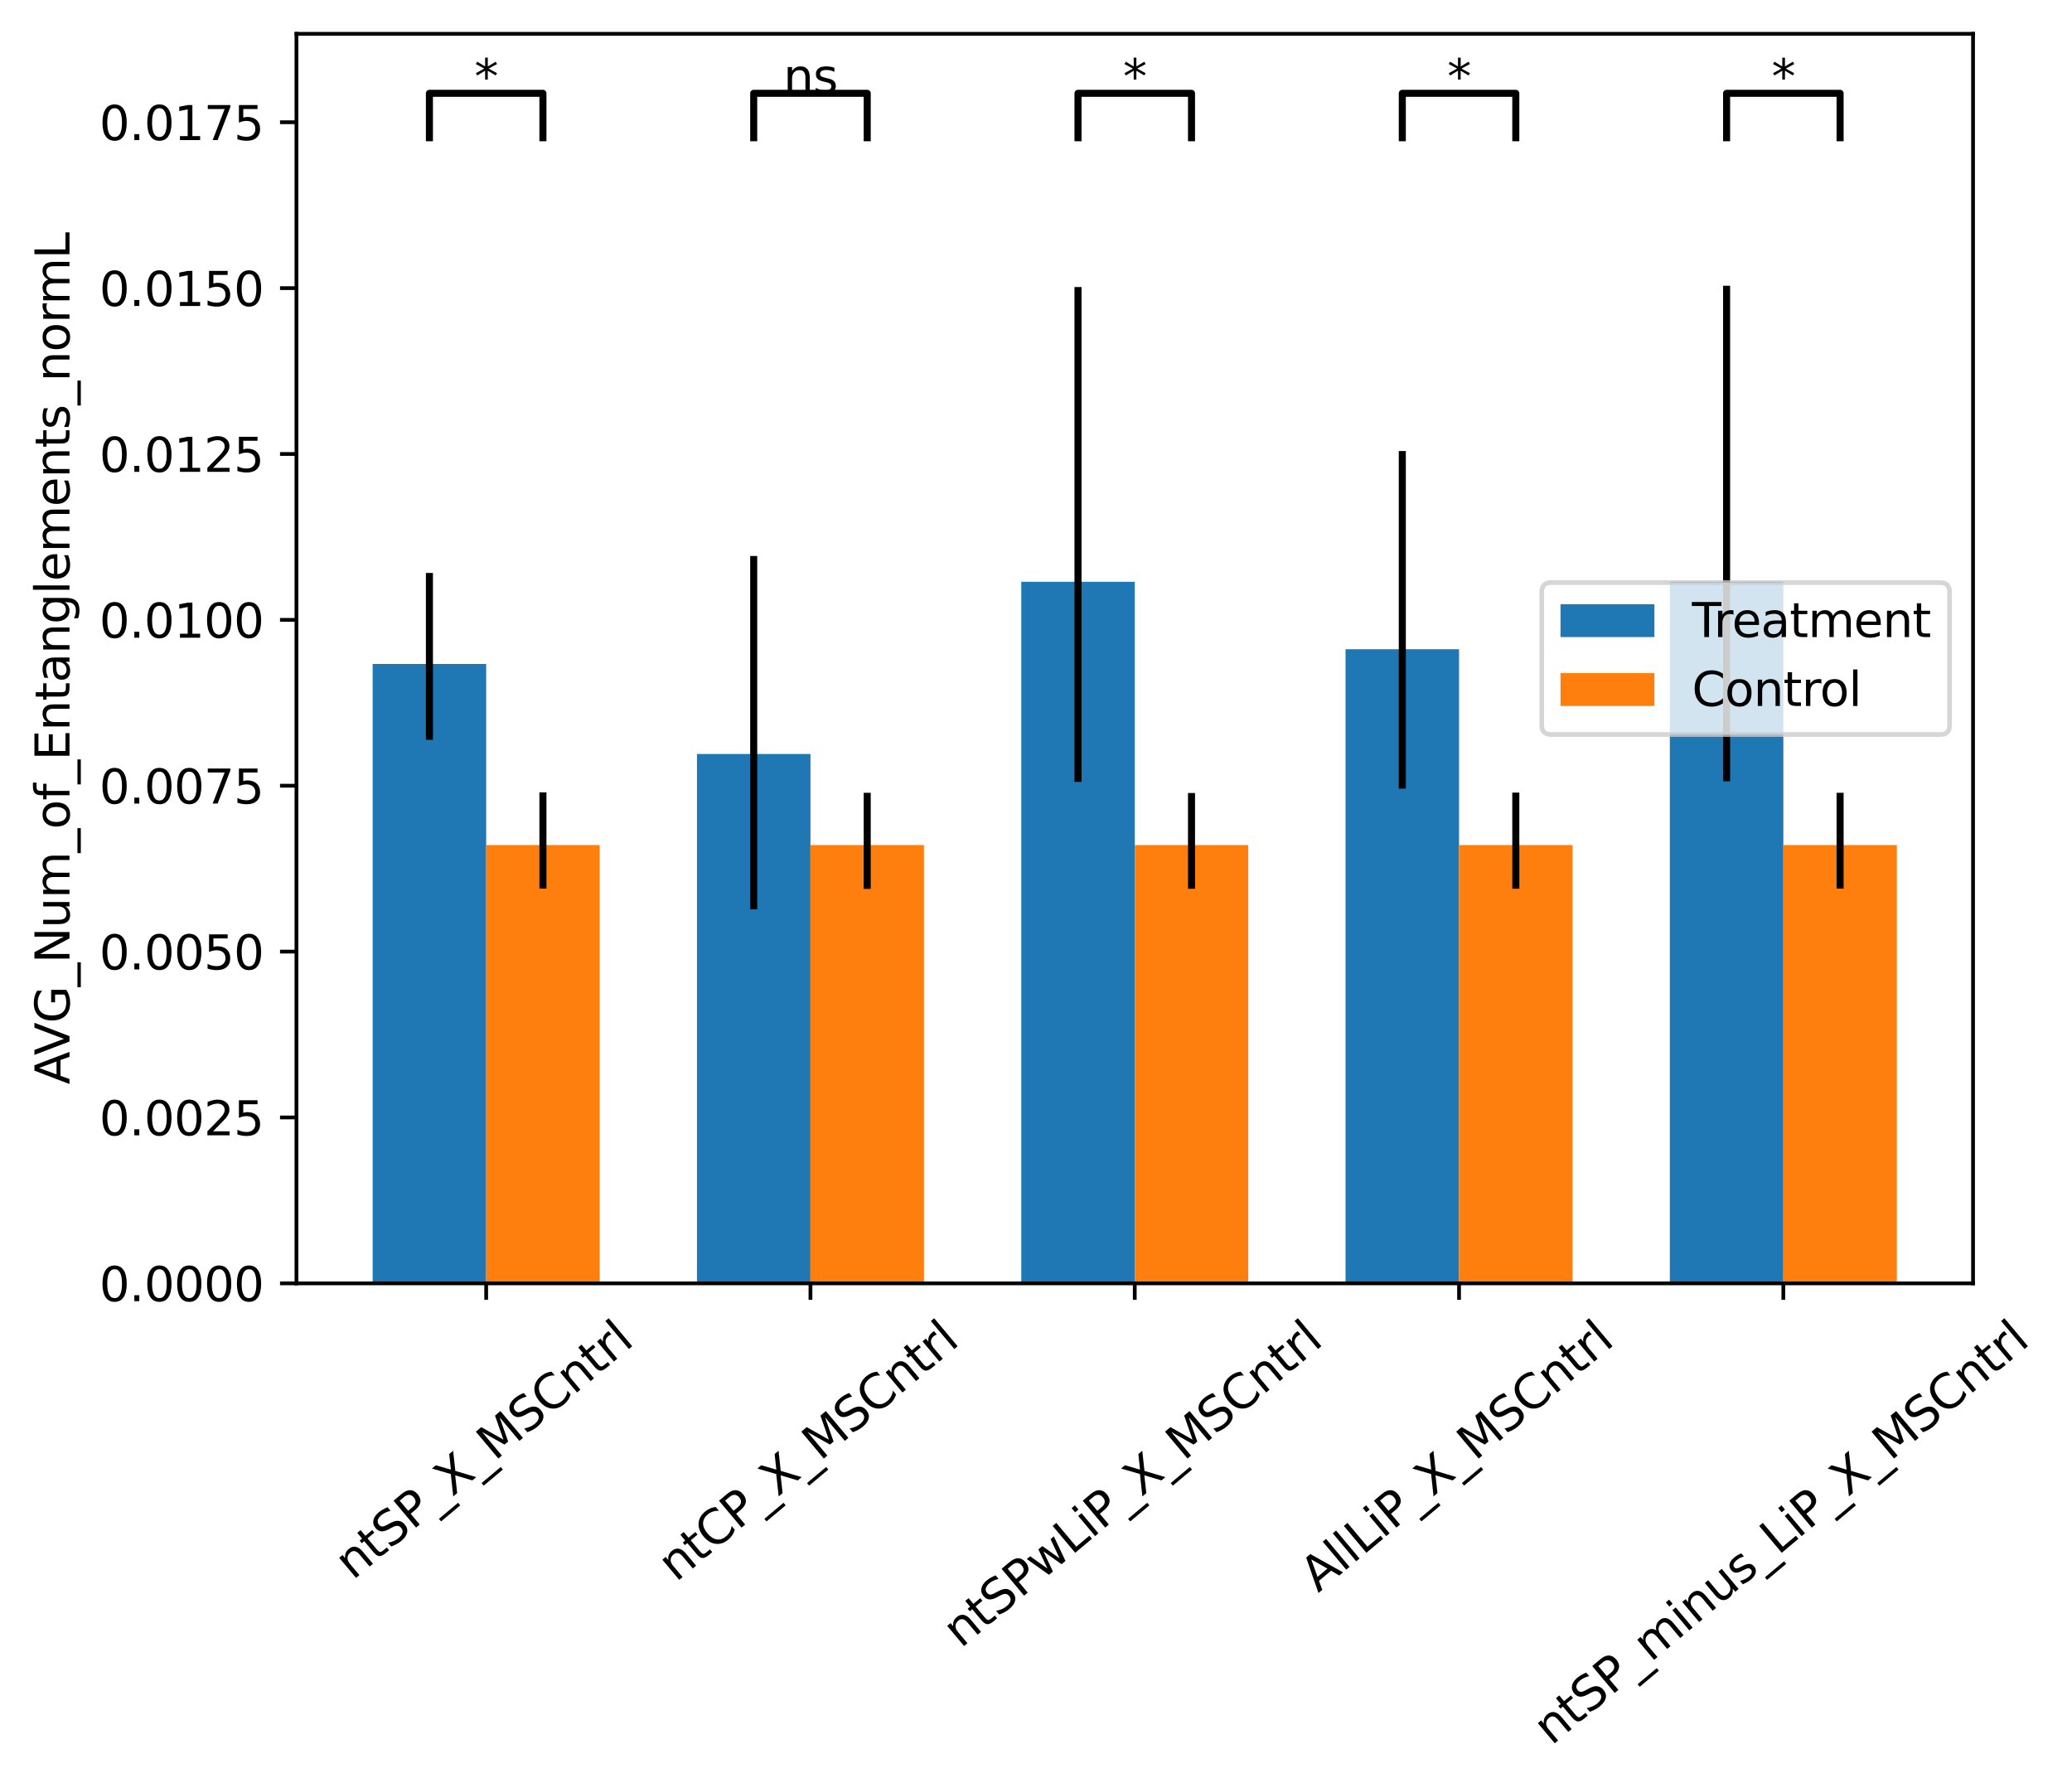 <?xml version="1.0" encoding="utf-8" standalone="no"?>
<!DOCTYPE svg PUBLIC "-//W3C//DTD SVG 1.1//EN"
  "http://www.w3.org/Graphics/SVG/1.1/DTD/svg11.dtd">
<svg xmlns:xlink="http://www.w3.org/1999/xlink" width="441.343pt" height="380.871pt" viewBox="0 0 441.343 380.871" xmlns="http://www.w3.org/2000/svg" version="1.1">
 <defs>
  <style type="text/css">*{stroke-linejoin: round; stroke-linecap: butt}</style>
 </defs>
 <g id="figure_1">
  <g id="patch_1">
   <path d="M 0 380.871 
L 441.343 380.871 
L 441.343 -0 
L 0 -0 
z
" style="fill: #ffffff"/>
  </g>
  <g id="axes_1">
   <g id="patch_2">
    <path d="M 63.147 273.312 
L 420.267 273.312 
L 420.267 7.2 
L 63.147 7.2 
z
" style="fill: #ffffff"/>
   </g>
   <g id="patch_3">
    <path d="M 79.38 273.312 
L 103.556 273.312 
L 103.556 141.403 
L 79.38 141.403 
z
" clip-path="url(#pa4b5a2d1cc)" style="fill: #1f77b4"/>
   </g>
   <g id="patch_4">
    <path d="M 148.455 273.312 
L 172.631 273.312 
L 172.631 160.574 
L 148.455 160.574 
z
" clip-path="url(#pa4b5a2d1cc)" style="fill: #1f77b4"/>
   </g>
   <g id="patch_5">
    <path d="M 217.53 273.312 
L 241.707 273.312 
L 241.707 123.905 
L 217.53 123.905 
z
" clip-path="url(#pa4b5a2d1cc)" style="fill: #1f77b4"/>
   </g>
   <g id="patch_6">
    <path d="M 286.606 273.312 
L 310.782 273.312 
L 310.782 138.26 
L 286.606 138.26 
z
" clip-path="url(#pa4b5a2d1cc)" style="fill: #1f77b4"/>
   </g>
   <g id="patch_7">
    <path d="M 355.681 273.312 
L 379.858 273.312 
L 379.858 123.905 
L 355.681 123.905 
z
" clip-path="url(#pa4b5a2d1cc)" style="fill: #1f77b4"/>
   </g>
   <g id="patch_8">
    <path d="M 103.556 273.312 
L 127.732 273.312 
L 127.732 179.972 
L 103.556 179.972 
z
" clip-path="url(#pa4b5a2d1cc)" style="fill: #ff7f0e"/>
   </g>
   <g id="patch_9">
    <path d="M 172.631 273.312 
L 196.808 273.312 
L 196.808 179.972 
L 172.631 179.972 
z
" clip-path="url(#pa4b5a2d1cc)" style="fill: #ff7f0e"/>
   </g>
   <g id="patch_10">
    <path d="M 241.707 273.312 
L 265.883 273.312 
L 265.883 179.972 
L 241.707 179.972 
z
" clip-path="url(#pa4b5a2d1cc)" style="fill: #ff7f0e"/>
   </g>
   <g id="patch_11">
    <path d="M 310.782 273.312 
L 334.959 273.312 
L 334.959 179.972 
L 310.782 179.972 
z
" clip-path="url(#pa4b5a2d1cc)" style="fill: #ff7f0e"/>
   </g>
   <g id="patch_12">
    <path d="M 379.858 273.312 
L 404.034 273.312 
L 404.034 179.972 
L 379.858 179.972 
z
" clip-path="url(#pa4b5a2d1cc)" style="fill: #ff7f0e"/>
   </g>
   <g id="matplotlib.axis_1">
    <g id="xtick_1">
     <g id="line2d_1">
      <defs>
       <path id="mc9b4657d80" d="M 0 0 
L 0 3.5 
" style="stroke: #000000; stroke-width: 0.8"/>
      </defs>
      <g>
       <use xlink:href="#mc9b4657d80" x="103.556" y="273.312" style="stroke: #000000; stroke-width: 0.8"/>
      </g>
     </g>
     <g id="text_1">
      <!-- ntSP_X_MSCntrl -->
      <g transform="translate(75.138 336.651)rotate(-40)scale(0.1 -0.1)">
       <defs>
        <path id="DejaVuSans-6e" d="M 3513 2113 
L 3513 0 
L 2938 0 
L 2938 2094 
Q 2938 2591 2744 2837 
Q 2550 3084 2163 3084 
Q 1697 3084 1428 2787 
Q 1159 2491 1159 1978 
L 1159 0 
L 581 0 
L 581 3500 
L 1159 3500 
L 1159 2956 
Q 1366 3272 1645 3428 
Q 1925 3584 2291 3584 
Q 2894 3584 3203 3211 
Q 3513 2838 3513 2113 
z
" transform="scale(0.016)"/>
        <path id="DejaVuSans-74" d="M 1172 4494 
L 1172 3500 
L 2356 3500 
L 2356 3053 
L 1172 3053 
L 1172 1153 
Q 1172 725 1289 603 
Q 1406 481 1766 481 
L 2356 481 
L 2356 0 
L 1766 0 
Q 1100 0 847 248 
Q 594 497 594 1153 
L 594 3053 
L 172 3053 
L 172 3500 
L 594 3500 
L 594 4494 
L 1172 4494 
z
" transform="scale(0.016)"/>
        <path id="DejaVuSans-53" d="M 3425 4513 
L 3425 3897 
Q 3066 4069 2747 4153 
Q 2428 4238 2131 4238 
Q 1616 4238 1336 4038 
Q 1056 3838 1056 3469 
Q 1056 3159 1242 3001 
Q 1428 2844 1947 2747 
L 2328 2669 
Q 3034 2534 3370 2195 
Q 3706 1856 3706 1288 
Q 3706 609 3251 259 
Q 2797 -91 1919 -91 
Q 1588 -91 1214 -16 
Q 841 59 441 206 
L 441 856 
Q 825 641 1194 531 
Q 1563 422 1919 422 
Q 2459 422 2753 634 
Q 3047 847 3047 1241 
Q 3047 1584 2836 1778 
Q 2625 1972 2144 2069 
L 1759 2144 
Q 1053 2284 737 2584 
Q 422 2884 422 3419 
Q 422 4038 858 4394 
Q 1294 4750 2059 4750 
Q 2388 4750 2728 4690 
Q 3069 4631 3425 4513 
z
" transform="scale(0.016)"/>
        <path id="DejaVuSans-50" d="M 1259 4147 
L 1259 2394 
L 2053 2394 
Q 2494 2394 2734 2622 
Q 2975 2850 2975 3272 
Q 2975 3691 2734 3919 
Q 2494 4147 2053 4147 
L 1259 4147 
z
M 628 4666 
L 2053 4666 
Q 2838 4666 3239 4311 
Q 3641 3956 3641 3272 
Q 3641 2581 3239 2228 
Q 2838 1875 2053 1875 
L 1259 1875 
L 1259 0 
L 628 0 
L 628 4666 
z
" transform="scale(0.016)"/>
        <path id="DejaVuSans-5f" d="M 3263 -1063 
L 3263 -1509 
L -63 -1509 
L -63 -1063 
L 3263 -1063 
z
" transform="scale(0.016)"/>
        <path id="DejaVuSans-58" d="M 403 4666 
L 1081 4666 
L 2241 2931 
L 3406 4666 
L 4084 4666 
L 2584 2425 
L 4184 0 
L 3506 0 
L 2194 1984 
L 872 0 
L 191 0 
L 1856 2491 
L 403 4666 
z
" transform="scale(0.016)"/>
        <path id="DejaVuSans-4d" d="M 628 4666 
L 1569 4666 
L 2759 1491 
L 3956 4666 
L 4897 4666 
L 4897 0 
L 4281 0 
L 4281 4097 
L 3078 897 
L 2444 897 
L 1241 4097 
L 1241 0 
L 628 0 
L 628 4666 
z
" transform="scale(0.016)"/>
        <path id="DejaVuSans-43" d="M 4122 4306 
L 4122 3641 
Q 3803 3938 3442 4084 
Q 3081 4231 2675 4231 
Q 1875 4231 1450 3742 
Q 1025 3253 1025 2328 
Q 1025 1406 1450 917 
Q 1875 428 2675 428 
Q 3081 428 3442 575 
Q 3803 722 4122 1019 
L 4122 359 
Q 3791 134 3420 21 
Q 3050 -91 2638 -91 
Q 1578 -91 968 557 
Q 359 1206 359 2328 
Q 359 3453 968 4101 
Q 1578 4750 2638 4750 
Q 3056 4750 3426 4639 
Q 3797 4528 4122 4306 
z
" transform="scale(0.016)"/>
        <path id="DejaVuSans-72" d="M 2631 2963 
Q 2534 3019 2420 3045 
Q 2306 3072 2169 3072 
Q 1681 3072 1420 2755 
Q 1159 2438 1159 1844 
L 1159 0 
L 581 0 
L 581 3500 
L 1159 3500 
L 1159 2956 
Q 1341 3275 1631 3429 
Q 1922 3584 2338 3584 
Q 2397 3584 2469 3576 
Q 2541 3569 2628 3553 
L 2631 2963 
z
" transform="scale(0.016)"/>
        <path id="DejaVuSans-6c" d="M 603 4863 
L 1178 4863 
L 1178 0 
L 603 0 
L 603 4863 
z
" transform="scale(0.016)"/>
       </defs>
       <use xlink:href="#DejaVuSans-6e"/>
       <use xlink:href="#DejaVuSans-74" x="63.379"/>
       <use xlink:href="#DejaVuSans-53" x="102.588"/>
       <use xlink:href="#DejaVuSans-50" x="166.064"/>
       <use xlink:href="#DejaVuSans-5f" x="226.367"/>
       <use xlink:href="#DejaVuSans-58" x="276.367"/>
       <use xlink:href="#DejaVuSans-5f" x="344.873"/>
       <use xlink:href="#DejaVuSans-4d" x="394.873"/>
       <use xlink:href="#DejaVuSans-53" x="481.152"/>
       <use xlink:href="#DejaVuSans-43" x="544.629"/>
       <use xlink:href="#DejaVuSans-6e" x="614.453"/>
       <use xlink:href="#DejaVuSans-74" x="677.832"/>
       <use xlink:href="#DejaVuSans-72" x="717.041"/>
       <use xlink:href="#DejaVuSans-6c" x="758.154"/>
      </g>
     </g>
    </g>
    <g id="xtick_2">
     <g id="line2d_2">
      <g>
       <use xlink:href="#mc9b4657d80" x="172.631" y="273.312" style="stroke: #000000; stroke-width: 0.8"/>
      </g>
     </g>
     <g id="text_2">
      <!-- ntCP_X_MSCntrl -->
      <g transform="translate(143.97 337.059)rotate(-40)scale(0.1 -0.1)">
       <use xlink:href="#DejaVuSans-6e"/>
       <use xlink:href="#DejaVuSans-74" x="63.379"/>
       <use xlink:href="#DejaVuSans-43" x="102.588"/>
       <use xlink:href="#DejaVuSans-50" x="172.412"/>
       <use xlink:href="#DejaVuSans-5f" x="232.715"/>
       <use xlink:href="#DejaVuSans-58" x="282.715"/>
       <use xlink:href="#DejaVuSans-5f" x="351.221"/>
       <use xlink:href="#DejaVuSans-4d" x="401.221"/>
       <use xlink:href="#DejaVuSans-53" x="487.5"/>
       <use xlink:href="#DejaVuSans-43" x="550.977"/>
       <use xlink:href="#DejaVuSans-6e" x="620.801"/>
       <use xlink:href="#DejaVuSans-74" x="684.18"/>
       <use xlink:href="#DejaVuSans-72" x="723.389"/>
       <use xlink:href="#DejaVuSans-6c" x="764.502"/>
      </g>
     </g>
    </g>
    <g id="xtick_3">
     <g id="line2d_3">
      <g>
       <use xlink:href="#mc9b4657d80" x="241.707" y="273.312" style="stroke: #000000; stroke-width: 0.8"/>
      </g>
     </g>
     <g id="text_3">
      <!-- ntSPwLiP_X_MSCntrl -->
      <g transform="translate(204.648 351.151)rotate(-40)scale(0.1 -0.1)">
       <defs>
        <path id="DejaVuSans-77" d="M 269 3500 
L 844 3500 
L 1563 769 
L 2278 3500 
L 2956 3500 
L 3675 769 
L 4391 3500 
L 4966 3500 
L 4050 0 
L 3372 0 
L 2619 2869 
L 1863 0 
L 1184 0 
L 269 3500 
z
" transform="scale(0.016)"/>
        <path id="DejaVuSans-4c" d="M 628 4666 
L 1259 4666 
L 1259 531 
L 3531 531 
L 3531 0 
L 628 0 
L 628 4666 
z
" transform="scale(0.016)"/>
        <path id="DejaVuSans-69" d="M 603 3500 
L 1178 3500 
L 1178 0 
L 603 0 
L 603 3500 
z
M 603 4863 
L 1178 4863 
L 1178 4134 
L 603 4134 
L 603 4863 
z
" transform="scale(0.016)"/>
       </defs>
       <use xlink:href="#DejaVuSans-6e"/>
       <use xlink:href="#DejaVuSans-74" x="63.379"/>
       <use xlink:href="#DejaVuSans-53" x="102.588"/>
       <use xlink:href="#DejaVuSans-50" x="166.064"/>
       <use xlink:href="#DejaVuSans-77" x="226.367"/>
       <use xlink:href="#DejaVuSans-4c" x="308.154"/>
       <use xlink:href="#DejaVuSans-69" x="363.867"/>
       <use xlink:href="#DejaVuSans-50" x="391.65"/>
       <use xlink:href="#DejaVuSans-5f" x="451.953"/>
       <use xlink:href="#DejaVuSans-58" x="501.953"/>
       <use xlink:href="#DejaVuSans-5f" x="570.459"/>
       <use xlink:href="#DejaVuSans-4d" x="620.459"/>
       <use xlink:href="#DejaVuSans-53" x="706.738"/>
       <use xlink:href="#DejaVuSans-43" x="770.215"/>
       <use xlink:href="#DejaVuSans-6e" x="840.039"/>
       <use xlink:href="#DejaVuSans-74" x="903.418"/>
       <use xlink:href="#DejaVuSans-72" x="942.627"/>
       <use xlink:href="#DejaVuSans-6c" x="983.74"/>
      </g>
     </g>
    </g>
    <g id="xtick_4">
     <g id="line2d_4">
      <g>
       <use xlink:href="#mc9b4657d80" x="310.782" y="273.312" style="stroke: #000000; stroke-width: 0.8"/>
      </g>
     </g>
     <g id="text_4">
      <!-- AllLiP_X_MSCntrl -->
      <g transform="translate(280.778 339.312)rotate(-40)scale(0.1 -0.1)">
       <defs>
        <path id="DejaVuSans-41" d="M 2188 4044 
L 1331 1722 
L 3047 1722 
L 2188 4044 
z
M 1831 4666 
L 2547 4666 
L 4325 0 
L 3669 0 
L 3244 1197 
L 1141 1197 
L 716 0 
L 50 0 
L 1831 4666 
z
" transform="scale(0.016)"/>
       </defs>
       <use xlink:href="#DejaVuSans-41"/>
       <use xlink:href="#DejaVuSans-6c" x="68.408"/>
       <use xlink:href="#DejaVuSans-6c" x="96.191"/>
       <use xlink:href="#DejaVuSans-4c" x="123.975"/>
       <use xlink:href="#DejaVuSans-69" x="179.688"/>
       <use xlink:href="#DejaVuSans-50" x="207.471"/>
       <use xlink:href="#DejaVuSans-5f" x="267.773"/>
       <use xlink:href="#DejaVuSans-58" x="317.773"/>
       <use xlink:href="#DejaVuSans-5f" x="386.279"/>
       <use xlink:href="#DejaVuSans-4d" x="436.279"/>
       <use xlink:href="#DejaVuSans-53" x="522.559"/>
       <use xlink:href="#DejaVuSans-43" x="586.035"/>
       <use xlink:href="#DejaVuSans-6e" x="655.859"/>
       <use xlink:href="#DejaVuSans-74" x="719.238"/>
       <use xlink:href="#DejaVuSans-72" x="758.447"/>
       <use xlink:href="#DejaVuSans-6c" x="799.561"/>
      </g>
     </g>
    </g>
    <g id="xtick_5">
     <g id="line2d_5">
      <g>
       <use xlink:href="#mc9b4657d80" x="379.858" y="273.312" style="stroke: #000000; stroke-width: 0.8"/>
      </g>
     </g>
     <g id="text_5">
      <!-- ntSP_minus_LiP_X_MSCntrl -->
      <g transform="translate(330.456 371.865)rotate(-40)scale(0.1 -0.1)">
       <defs>
        <path id="DejaVuSans-6d" d="M 3328 2828 
Q 3544 3216 3844 3400 
Q 4144 3584 4550 3584 
Q 5097 3584 5394 3201 
Q 5691 2819 5691 2113 
L 5691 0 
L 5113 0 
L 5113 2094 
Q 5113 2597 4934 2840 
Q 4756 3084 4391 3084 
Q 3944 3084 3684 2787 
Q 3425 2491 3425 1978 
L 3425 0 
L 2847 0 
L 2847 2094 
Q 2847 2600 2669 2842 
Q 2491 3084 2119 3084 
Q 1678 3084 1418 2786 
Q 1159 2488 1159 1978 
L 1159 0 
L 581 0 
L 581 3500 
L 1159 3500 
L 1159 2956 
Q 1356 3278 1631 3431 
Q 1906 3584 2284 3584 
Q 2666 3584 2933 3390 
Q 3200 3197 3328 2828 
z
" transform="scale(0.016)"/>
        <path id="DejaVuSans-75" d="M 544 1381 
L 544 3500 
L 1119 3500 
L 1119 1403 
Q 1119 906 1312 657 
Q 1506 409 1894 409 
Q 2359 409 2629 706 
Q 2900 1003 2900 1516 
L 2900 3500 
L 3475 3500 
L 3475 0 
L 2900 0 
L 2900 538 
Q 2691 219 2414 64 
Q 2138 -91 1772 -91 
Q 1169 -91 856 284 
Q 544 659 544 1381 
z
M 1991 3584 
L 1991 3584 
z
" transform="scale(0.016)"/>
        <path id="DejaVuSans-73" d="M 2834 3397 
L 2834 2853 
Q 2591 2978 2328 3040 
Q 2066 3103 1784 3103 
Q 1356 3103 1142 2972 
Q 928 2841 928 2578 
Q 928 2378 1081 2264 
Q 1234 2150 1697 2047 
L 1894 2003 
Q 2506 1872 2764 1633 
Q 3022 1394 3022 966 
Q 3022 478 2636 193 
Q 2250 -91 1575 -91 
Q 1294 -91 989 -36 
Q 684 19 347 128 
L 347 722 
Q 666 556 975 473 
Q 1284 391 1588 391 
Q 1994 391 2212 530 
Q 2431 669 2431 922 
Q 2431 1156 2273 1281 
Q 2116 1406 1581 1522 
L 1381 1569 
Q 847 1681 609 1914 
Q 372 2147 372 2553 
Q 372 3047 722 3315 
Q 1072 3584 1716 3584 
Q 2034 3584 2315 3537 
Q 2597 3491 2834 3397 
z
" transform="scale(0.016)"/>
       </defs>
       <use xlink:href="#DejaVuSans-6e"/>
       <use xlink:href="#DejaVuSans-74" x="63.379"/>
       <use xlink:href="#DejaVuSans-53" x="102.588"/>
       <use xlink:href="#DejaVuSans-50" x="166.064"/>
       <use xlink:href="#DejaVuSans-5f" x="226.367"/>
       <use xlink:href="#DejaVuSans-6d" x="276.367"/>
       <use xlink:href="#DejaVuSans-69" x="373.779"/>
       <use xlink:href="#DejaVuSans-6e" x="401.562"/>
       <use xlink:href="#DejaVuSans-75" x="464.941"/>
       <use xlink:href="#DejaVuSans-73" x="528.32"/>
       <use xlink:href="#DejaVuSans-5f" x="580.42"/>
       <use xlink:href="#DejaVuSans-4c" x="630.42"/>
       <use xlink:href="#DejaVuSans-69" x="686.133"/>
       <use xlink:href="#DejaVuSans-50" x="713.916"/>
       <use xlink:href="#DejaVuSans-5f" x="774.219"/>
       <use xlink:href="#DejaVuSans-58" x="824.219"/>
       <use xlink:href="#DejaVuSans-5f" x="892.725"/>
       <use xlink:href="#DejaVuSans-4d" x="942.725"/>
       <use xlink:href="#DejaVuSans-53" x="1029.004"/>
       <use xlink:href="#DejaVuSans-43" x="1092.48"/>
       <use xlink:href="#DejaVuSans-6e" x="1162.305"/>
       <use xlink:href="#DejaVuSans-74" x="1225.684"/>
       <use xlink:href="#DejaVuSans-72" x="1264.893"/>
       <use xlink:href="#DejaVuSans-6c" x="1306.006"/>
      </g>
     </g>
    </g>
   </g>
   <g id="matplotlib.axis_2">
    <g id="ytick_1">
     <g id="line2d_6">
      <defs>
       <path id="mbe9fb06e61" d="M 0 0 
L -3.5 0 
" style="stroke: #000000; stroke-width: 0.8"/>
      </defs>
      <g>
       <use xlink:href="#mbe9fb06e61" x="63.147" y="273.312" style="stroke: #000000; stroke-width: 0.8"/>
      </g>
     </g>
     <g id="text_6">
      <!-- 0.0000 -->
      <g transform="translate(21.156 277.111)scale(0.1 -0.1)">
       <defs>
        <path id="DejaVuSans-30" d="M 2034 4250 
Q 1547 4250 1301 3770 
Q 1056 3291 1056 2328 
Q 1056 1369 1301 889 
Q 1547 409 2034 409 
Q 2525 409 2770 889 
Q 3016 1369 3016 2328 
Q 3016 3291 2770 3770 
Q 2525 4250 2034 4250 
z
M 2034 4750 
Q 2819 4750 3233 4129 
Q 3647 3509 3647 2328 
Q 3647 1150 3233 529 
Q 2819 -91 2034 -91 
Q 1250 -91 836 529 
Q 422 1150 422 2328 
Q 422 3509 836 4129 
Q 1250 4750 2034 4750 
z
" transform="scale(0.016)"/>
        <path id="DejaVuSans-2e" d="M 684 794 
L 1344 794 
L 1344 0 
L 684 0 
L 684 794 
z
" transform="scale(0.016)"/>
       </defs>
       <use xlink:href="#DejaVuSans-30"/>
       <use xlink:href="#DejaVuSans-2e" x="63.623"/>
       <use xlink:href="#DejaVuSans-30" x="95.41"/>
       <use xlink:href="#DejaVuSans-30" x="159.033"/>
       <use xlink:href="#DejaVuSans-30" x="222.656"/>
       <use xlink:href="#DejaVuSans-30" x="286.279"/>
      </g>
     </g>
    </g>
    <g id="ytick_2">
     <g id="line2d_7">
      <g>
       <use xlink:href="#mbe9fb06e61" x="63.147" y="237.987" style="stroke: #000000; stroke-width: 0.8"/>
      </g>
     </g>
     <g id="text_7">
      <!-- 0.0025 -->
      <g transform="translate(21.156 241.786)scale(0.1 -0.1)">
       <defs>
        <path id="DejaVuSans-32" d="M 1228 531 
L 3431 531 
L 3431 0 
L 469 0 
L 469 531 
Q 828 903 1448 1529 
Q 2069 2156 2228 2338 
Q 2531 2678 2651 2914 
Q 2772 3150 2772 3378 
Q 2772 3750 2511 3984 
Q 2250 4219 1831 4219 
Q 1534 4219 1204 4116 
Q 875 4013 500 3803 
L 500 4441 
Q 881 4594 1212 4672 
Q 1544 4750 1819 4750 
Q 2544 4750 2975 4387 
Q 3406 4025 3406 3419 
Q 3406 3131 3298 2873 
Q 3191 2616 2906 2266 
Q 2828 2175 2409 1742 
Q 1991 1309 1228 531 
z
" transform="scale(0.016)"/>
        <path id="DejaVuSans-35" d="M 691 4666 
L 3169 4666 
L 3169 4134 
L 1269 4134 
L 1269 2991 
Q 1406 3038 1543 3061 
Q 1681 3084 1819 3084 
Q 2600 3084 3056 2656 
Q 3513 2228 3513 1497 
Q 3513 744 3044 326 
Q 2575 -91 1722 -91 
Q 1428 -91 1123 -41 
Q 819 9 494 109 
L 494 744 
Q 775 591 1075 516 
Q 1375 441 1709 441 
Q 2250 441 2565 725 
Q 2881 1009 2881 1497 
Q 2881 1984 2565 2268 
Q 2250 2553 1709 2553 
Q 1456 2553 1204 2497 
Q 953 2441 691 2322 
L 691 4666 
z
" transform="scale(0.016)"/>
       </defs>
       <use xlink:href="#DejaVuSans-30"/>
       <use xlink:href="#DejaVuSans-2e" x="63.623"/>
       <use xlink:href="#DejaVuSans-30" x="95.41"/>
       <use xlink:href="#DejaVuSans-30" x="159.033"/>
       <use xlink:href="#DejaVuSans-32" x="222.656"/>
       <use xlink:href="#DejaVuSans-35" x="286.279"/>
      </g>
     </g>
    </g>
    <g id="ytick_3">
     <g id="line2d_8">
      <g>
       <use xlink:href="#mbe9fb06e61" x="63.147" y="202.662" style="stroke: #000000; stroke-width: 0.8"/>
      </g>
     </g>
     <g id="text_8">
      <!-- 0.0050 -->
      <g transform="translate(21.156 206.462)scale(0.1 -0.1)">
       <use xlink:href="#DejaVuSans-30"/>
       <use xlink:href="#DejaVuSans-2e" x="63.623"/>
       <use xlink:href="#DejaVuSans-30" x="95.41"/>
       <use xlink:href="#DejaVuSans-30" x="159.033"/>
       <use xlink:href="#DejaVuSans-35" x="222.656"/>
       <use xlink:href="#DejaVuSans-30" x="286.279"/>
      </g>
     </g>
    </g>
    <g id="ytick_4">
     <g id="line2d_9">
      <g>
       <use xlink:href="#mbe9fb06e61" x="63.147" y="167.338" style="stroke: #000000; stroke-width: 0.8"/>
      </g>
     </g>
     <g id="text_9">
      <!-- 0.0075 -->
      <g transform="translate(21.156 171.137)scale(0.1 -0.1)">
       <defs>
        <path id="DejaVuSans-37" d="M 525 4666 
L 3525 4666 
L 3525 4397 
L 1831 0 
L 1172 0 
L 2766 4134 
L 525 4134 
L 525 4666 
z
" transform="scale(0.016)"/>
       </defs>
       <use xlink:href="#DejaVuSans-30"/>
       <use xlink:href="#DejaVuSans-2e" x="63.623"/>
       <use xlink:href="#DejaVuSans-30" x="95.41"/>
       <use xlink:href="#DejaVuSans-30" x="159.033"/>
       <use xlink:href="#DejaVuSans-37" x="222.656"/>
       <use xlink:href="#DejaVuSans-35" x="286.279"/>
      </g>
     </g>
    </g>
    <g id="ytick_5">
     <g id="line2d_10">
      <g>
       <use xlink:href="#mbe9fb06e61" x="63.147" y="132.013" style="stroke: #000000; stroke-width: 0.8"/>
      </g>
     </g>
     <g id="text_10">
      <!-- 0.0100 -->
      <g transform="translate(21.156 135.812)scale(0.1 -0.1)">
       <defs>
        <path id="DejaVuSans-31" d="M 794 531 
L 1825 531 
L 1825 4091 
L 703 3866 
L 703 4441 
L 1819 4666 
L 2450 4666 
L 2450 531 
L 3481 531 
L 3481 0 
L 794 0 
L 794 531 
z
" transform="scale(0.016)"/>
       </defs>
       <use xlink:href="#DejaVuSans-30"/>
       <use xlink:href="#DejaVuSans-2e" x="63.623"/>
       <use xlink:href="#DejaVuSans-30" x="95.41"/>
       <use xlink:href="#DejaVuSans-31" x="159.033"/>
       <use xlink:href="#DejaVuSans-30" x="222.656"/>
       <use xlink:href="#DejaVuSans-30" x="286.279"/>
      </g>
     </g>
    </g>
    <g id="ytick_6">
     <g id="line2d_11">
      <g>
       <use xlink:href="#mbe9fb06e61" x="63.147" y="96.688" style="stroke: #000000; stroke-width: 0.8"/>
      </g>
     </g>
     <g id="text_11">
      <!-- 0.0125 -->
      <g transform="translate(21.156 100.487)scale(0.1 -0.1)">
       <use xlink:href="#DejaVuSans-30"/>
       <use xlink:href="#DejaVuSans-2e" x="63.623"/>
       <use xlink:href="#DejaVuSans-30" x="95.41"/>
       <use xlink:href="#DejaVuSans-31" x="159.033"/>
       <use xlink:href="#DejaVuSans-32" x="222.656"/>
       <use xlink:href="#DejaVuSans-35" x="286.279"/>
      </g>
     </g>
    </g>
    <g id="ytick_7">
     <g id="line2d_12">
      <g>
       <use xlink:href="#mbe9fb06e61" x="63.147" y="61.363" style="stroke: #000000; stroke-width: 0.8"/>
      </g>
     </g>
     <g id="text_12">
      <!-- 0.0150 -->
      <g transform="translate(21.156 65.162)scale(0.1 -0.1)">
       <use xlink:href="#DejaVuSans-30"/>
       <use xlink:href="#DejaVuSans-2e" x="63.623"/>
       <use xlink:href="#DejaVuSans-30" x="95.41"/>
       <use xlink:href="#DejaVuSans-31" x="159.033"/>
       <use xlink:href="#DejaVuSans-35" x="222.656"/>
       <use xlink:href="#DejaVuSans-30" x="286.279"/>
      </g>
     </g>
    </g>
    <g id="ytick_8">
     <g id="line2d_13">
      <g>
       <use xlink:href="#mbe9fb06e61" x="63.147" y="26.038" style="stroke: #000000; stroke-width: 0.8"/>
      </g>
     </g>
     <g id="text_13">
      <!-- 0.0175 -->
      <g transform="translate(21.156 29.838)scale(0.1 -0.1)">
       <use xlink:href="#DejaVuSans-30"/>
       <use xlink:href="#DejaVuSans-2e" x="63.623"/>
       <use xlink:href="#DejaVuSans-30" x="95.41"/>
       <use xlink:href="#DejaVuSans-31" x="159.033"/>
       <use xlink:href="#DejaVuSans-37" x="222.656"/>
       <use xlink:href="#DejaVuSans-35" x="286.279"/>
      </g>
     </g>
    </g>
    <g id="text_14">
     <!-- AVG_Num_of_Entanglements_normL -->
     <g transform="translate(14.798 230.945)rotate(-90)scale(0.1 -0.1)">
      <defs>
       <path id="DejaVuSans-56" d="M 1831 0 
L 50 4666 
L 709 4666 
L 2188 738 
L 3669 4666 
L 4325 4666 
L 2547 0 
L 1831 0 
z
" transform="scale(0.016)"/>
       <path id="DejaVuSans-47" d="M 3809 666 
L 3809 1919 
L 2778 1919 
L 2778 2438 
L 4434 2438 
L 4434 434 
Q 4069 175 3628 42 
Q 3188 -91 2688 -91 
Q 1594 -91 976 548 
Q 359 1188 359 2328 
Q 359 3472 976 4111 
Q 1594 4750 2688 4750 
Q 3144 4750 3555 4637 
Q 3966 4525 4313 4306 
L 4313 3634 
Q 3963 3931 3569 4081 
Q 3175 4231 2741 4231 
Q 1884 4231 1454 3753 
Q 1025 3275 1025 2328 
Q 1025 1384 1454 906 
Q 1884 428 2741 428 
Q 3075 428 3337 486 
Q 3600 544 3809 666 
z
" transform="scale(0.016)"/>
       <path id="DejaVuSans-4e" d="M 628 4666 
L 1478 4666 
L 3547 763 
L 3547 4666 
L 4159 4666 
L 4159 0 
L 3309 0 
L 1241 3903 
L 1241 0 
L 628 0 
L 628 4666 
z
" transform="scale(0.016)"/>
       <path id="DejaVuSans-6f" d="M 1959 3097 
Q 1497 3097 1228 2736 
Q 959 2375 959 1747 
Q 959 1119 1226 758 
Q 1494 397 1959 397 
Q 2419 397 2687 759 
Q 2956 1122 2956 1747 
Q 2956 2369 2687 2733 
Q 2419 3097 1959 3097 
z
M 1959 3584 
Q 2709 3584 3137 3096 
Q 3566 2609 3566 1747 
Q 3566 888 3137 398 
Q 2709 -91 1959 -91 
Q 1206 -91 779 398 
Q 353 888 353 1747 
Q 353 2609 779 3096 
Q 1206 3584 1959 3584 
z
" transform="scale(0.016)"/>
       <path id="DejaVuSans-66" d="M 2375 4863 
L 2375 4384 
L 1825 4384 
Q 1516 4384 1395 4259 
Q 1275 4134 1275 3809 
L 1275 3500 
L 2222 3500 
L 2222 3053 
L 1275 3053 
L 1275 0 
L 697 0 
L 697 3053 
L 147 3053 
L 147 3500 
L 697 3500 
L 697 3744 
Q 697 4328 969 4595 
Q 1241 4863 1831 4863 
L 2375 4863 
z
" transform="scale(0.016)"/>
       <path id="DejaVuSans-45" d="M 628 4666 
L 3578 4666 
L 3578 4134 
L 1259 4134 
L 1259 2753 
L 3481 2753 
L 3481 2222 
L 1259 2222 
L 1259 531 
L 3634 531 
L 3634 0 
L 628 0 
L 628 4666 
z
" transform="scale(0.016)"/>
       <path id="DejaVuSans-61" d="M 2194 1759 
Q 1497 1759 1228 1600 
Q 959 1441 959 1056 
Q 959 750 1161 570 
Q 1363 391 1709 391 
Q 2188 391 2477 730 
Q 2766 1069 2766 1631 
L 2766 1759 
L 2194 1759 
z
M 3341 1997 
L 3341 0 
L 2766 0 
L 2766 531 
Q 2569 213 2275 61 
Q 1981 -91 1556 -91 
Q 1019 -91 701 211 
Q 384 513 384 1019 
Q 384 1609 779 1909 
Q 1175 2209 1959 2209 
L 2766 2209 
L 2766 2266 
Q 2766 2663 2505 2880 
Q 2244 3097 1772 3097 
Q 1472 3097 1187 3025 
Q 903 2953 641 2809 
L 641 3341 
Q 956 3463 1253 3523 
Q 1550 3584 1831 3584 
Q 2591 3584 2966 3190 
Q 3341 2797 3341 1997 
z
" transform="scale(0.016)"/>
       <path id="DejaVuSans-67" d="M 2906 1791 
Q 2906 2416 2648 2759 
Q 2391 3103 1925 3103 
Q 1463 3103 1205 2759 
Q 947 2416 947 1791 
Q 947 1169 1205 825 
Q 1463 481 1925 481 
Q 2391 481 2648 825 
Q 2906 1169 2906 1791 
z
M 3481 434 
Q 3481 -459 3084 -895 
Q 2688 -1331 1869 -1331 
Q 1566 -1331 1297 -1286 
Q 1028 -1241 775 -1147 
L 775 -588 
Q 1028 -725 1275 -790 
Q 1522 -856 1778 -856 
Q 2344 -856 2625 -561 
Q 2906 -266 2906 331 
L 2906 616 
Q 2728 306 2450 153 
Q 2172 0 1784 0 
Q 1141 0 747 490 
Q 353 981 353 1791 
Q 353 2603 747 3093 
Q 1141 3584 1784 3584 
Q 2172 3584 2450 3431 
Q 2728 3278 2906 2969 
L 2906 3500 
L 3481 3500 
L 3481 434 
z
" transform="scale(0.016)"/>
       <path id="DejaVuSans-65" d="M 3597 1894 
L 3597 1613 
L 953 1613 
Q 991 1019 1311 708 
Q 1631 397 2203 397 
Q 2534 397 2845 478 
Q 3156 559 3463 722 
L 3463 178 
Q 3153 47 2828 -22 
Q 2503 -91 2169 -91 
Q 1331 -91 842 396 
Q 353 884 353 1716 
Q 353 2575 817 3079 
Q 1281 3584 2069 3584 
Q 2775 3584 3186 3129 
Q 3597 2675 3597 1894 
z
M 3022 2063 
Q 3016 2534 2758 2815 
Q 2500 3097 2075 3097 
Q 1594 3097 1305 2825 
Q 1016 2553 972 2059 
L 3022 2063 
z
" transform="scale(0.016)"/>
      </defs>
      <use xlink:href="#DejaVuSans-41"/>
      <use xlink:href="#DejaVuSans-56" x="62.033"/>
      <use xlink:href="#DejaVuSans-47" x="130.441"/>
      <use xlink:href="#DejaVuSans-5f" x="207.932"/>
      <use xlink:href="#DejaVuSans-4e" x="257.932"/>
      <use xlink:href="#DejaVuSans-75" x="332.736"/>
      <use xlink:href="#DejaVuSans-6d" x="396.115"/>
      <use xlink:href="#DejaVuSans-5f" x="493.527"/>
      <use xlink:href="#DejaVuSans-6f" x="543.527"/>
      <use xlink:href="#DejaVuSans-66" x="604.709"/>
      <use xlink:href="#DejaVuSans-5f" x="639.914"/>
      <use xlink:href="#DejaVuSans-45" x="689.914"/>
      <use xlink:href="#DejaVuSans-6e" x="753.098"/>
      <use xlink:href="#DejaVuSans-74" x="816.477"/>
      <use xlink:href="#DejaVuSans-61" x="855.686"/>
      <use xlink:href="#DejaVuSans-6e" x="916.965"/>
      <use xlink:href="#DejaVuSans-67" x="980.344"/>
      <use xlink:href="#DejaVuSans-6c" x="1043.82"/>
      <use xlink:href="#DejaVuSans-65" x="1071.604"/>
      <use xlink:href="#DejaVuSans-6d" x="1133.127"/>
      <use xlink:href="#DejaVuSans-65" x="1230.539"/>
      <use xlink:href="#DejaVuSans-6e" x="1292.062"/>
      <use xlink:href="#DejaVuSans-74" x="1355.441"/>
      <use xlink:href="#DejaVuSans-73" x="1394.65"/>
      <use xlink:href="#DejaVuSans-5f" x="1446.75"/>
      <use xlink:href="#DejaVuSans-6e" x="1496.75"/>
      <use xlink:href="#DejaVuSans-6f" x="1560.129"/>
      <use xlink:href="#DejaVuSans-72" x="1621.311"/>
      <use xlink:href="#DejaVuSans-6d" x="1660.674"/>
      <use xlink:href="#DejaVuSans-4c" x="1758.086"/>
     </g>
    </g>
   </g>
   <g id="LineCollection_1">
    <path d="M 91.468 157.554 
L 91.468 122.025 
" clip-path="url(#pa4b5a2d1cc)" style="fill: none; stroke: #000000; stroke-width: 1.5"/>
    <path d="M 160.543 193.649 
L 160.543 118.414 
" clip-path="url(#pa4b5a2d1cc)" style="fill: none; stroke: #000000; stroke-width: 1.5"/>
    <path d="M 229.619 166.516 
L 229.619 61.124 
" clip-path="url(#pa4b5a2d1cc)" style="fill: none; stroke: #000000; stroke-width: 1.5"/>
    <path d="M 298.694 167.95 
L 298.694 96.064 
" clip-path="url(#pa4b5a2d1cc)" style="fill: none; stroke: #000000; stroke-width: 1.5"/>
    <path d="M 367.77 166.393 
L 367.77 60.855 
" clip-path="url(#pa4b5a2d1cc)" style="fill: none; stroke: #000000; stroke-width: 1.5"/>
   </g>
   <g id="LineCollection_2">
    <path d="M 115.644 189.233 
L 115.644 168.741 
" clip-path="url(#pa4b5a2d1cc)" style="fill: none; stroke: #000000; stroke-width: 1.5"/>
    <path d="M 184.72 189.302 
L 184.72 168.843 
" clip-path="url(#pa4b5a2d1cc)" style="fill: none; stroke: #000000; stroke-width: 1.5"/>
    <path d="M 253.795 189.283 
L 253.795 168.886 
" clip-path="url(#pa4b5a2d1cc)" style="fill: none; stroke: #000000; stroke-width: 1.5"/>
    <path d="M 322.871 189.275 
L 322.871 168.804 
" clip-path="url(#pa4b5a2d1cc)" style="fill: none; stroke: #000000; stroke-width: 1.5"/>
    <path d="M 391.946 189.246 
L 391.946 168.844 
" clip-path="url(#pa4b5a2d1cc)" style="fill: none; stroke: #000000; stroke-width: 1.5"/>
   </g>
   <g id="line2d_14">
    <path d="M 91.468 29.33 
L 91.468 19.872 
L 115.644 19.872 
L 115.644 29.33 
" clip-path="url(#pa4b5a2d1cc)" style="fill: none; stroke: #000000; stroke-width: 1.5; stroke-linecap: square"/>
   </g>
   <g id="line2d_15">
    <path d="M 160.543 29.33 
L 160.543 19.872 
L 184.72 19.872 
L 184.72 29.33 
" clip-path="url(#pa4b5a2d1cc)" style="fill: none; stroke: #000000; stroke-width: 1.5; stroke-linecap: square"/>
   </g>
   <g id="line2d_16">
    <path d="M 229.619 29.33 
L 229.619 19.872 
L 253.795 19.872 
L 253.795 29.33 
" clip-path="url(#pa4b5a2d1cc)" style="fill: none; stroke: #000000; stroke-width: 1.5; stroke-linecap: square"/>
   </g>
   <g id="line2d_17">
    <path d="M 298.694 29.33 
L 298.694 19.872 
L 322.871 19.872 
L 322.871 29.33 
" clip-path="url(#pa4b5a2d1cc)" style="fill: none; stroke: #000000; stroke-width: 1.5; stroke-linecap: square"/>
   </g>
   <g id="line2d_18">
    <path d="M 367.77 29.33 
L 367.77 19.872 
L 391.946 19.872 
L 391.946 29.33 
" clip-path="url(#pa4b5a2d1cc)" style="fill: none; stroke: #000000; stroke-width: 1.5; stroke-linecap: square"/>
   </g>
   <g id="patch_13">
    <path d="M 63.147 273.312 
L 63.147 7.2 
" style="fill: none; stroke: #000000; stroke-width: 0.8; stroke-linejoin: miter; stroke-linecap: square"/>
   </g>
   <g id="patch_14">
    <path d="M 420.267 273.312 
L 420.267 7.2 
" style="fill: none; stroke: #000000; stroke-width: 0.8; stroke-linejoin: miter; stroke-linecap: square"/>
   </g>
   <g id="patch_15">
    <path d="M 63.147 273.312 
L 420.267 273.312 
" style="fill: none; stroke: #000000; stroke-width: 0.8; stroke-linejoin: miter; stroke-linecap: square"/>
   </g>
   <g id="patch_16">
    <path d="M 63.147 7.2 
L 420.267 7.2 
" style="fill: none; stroke: #000000; stroke-width: 0.8; stroke-linejoin: miter; stroke-linecap: square"/>
   </g>
   <g id="text_15">
    <!-- * -->
    <g transform="translate(101.056 19.872)scale(0.1 -0.1)">
     <defs>
      <path id="DejaVuSans-2a" d="M 3009 3897 
L 1888 3291 
L 3009 2681 
L 2828 2375 
L 1778 3009 
L 1778 1831 
L 1422 1831 
L 1422 3009 
L 372 2375 
L 191 2681 
L 1313 3291 
L 191 3897 
L 372 4206 
L 1422 3572 
L 1422 4750 
L 1778 4750 
L 1778 3572 
L 2828 4206 
L 3009 3897 
z
" transform="scale(0.016)"/>
     </defs>
     <use xlink:href="#DejaVuSans-2a"/>
    </g>
   </g>
   <g id="text_16">
    <!-- ns -->
    <g transform="translate(166.858 19.872)scale(0.1 -0.1)">
     <use xlink:href="#DejaVuSans-6e"/>
     <use xlink:href="#DejaVuSans-73" x="63.379"/>
    </g>
   </g>
   <g id="text_17">
    <!-- * -->
    <g transform="translate(239.207 19.872)scale(0.1 -0.1)">
     <use xlink:href="#DejaVuSans-2a"/>
    </g>
   </g>
   <g id="text_18">
    <!-- * -->
    <g transform="translate(308.282 19.872)scale(0.1 -0.1)">
     <use xlink:href="#DejaVuSans-2a"/>
    </g>
   </g>
   <g id="text_19">
    <!-- * -->
    <g transform="translate(377.358 19.872)scale(0.1 -0.1)">
     <use xlink:href="#DejaVuSans-2a"/>
    </g>
   </g>
   <g id="legend_1">
    <g id="patch_17">
     <path d="M 330.395 156.434 
L 413.267 156.434 
Q 415.267 156.434 415.267 154.434 
L 415.267 126.078 
Q 415.267 124.078 413.267 124.078 
L 330.395 124.078 
Q 328.395 124.078 328.395 126.078 
L 328.395 154.434 
Q 328.395 156.434 330.395 156.434 
z
" style="fill: #ffffff; opacity: 0.8; stroke: #cccccc; stroke-linejoin: miter"/>
    </g>
    <g id="patch_18">
     <path d="M 332.395 135.676 
L 352.395 135.676 
L 352.395 128.676 
L 332.395 128.676 
z
" style="fill: #1f77b4"/>
    </g>
    <g id="text_20">
     <!-- Treatment -->
     <g transform="translate(360.395 135.676)scale(0.1 -0.1)">
      <defs>
       <path id="DejaVuSans-54" d="M -19 4666 
L 3928 4666 
L 3928 4134 
L 2272 4134 
L 2272 0 
L 1638 0 
L 1638 4134 
L -19 4134 
L -19 4666 
z
" transform="scale(0.016)"/>
      </defs>
      <use xlink:href="#DejaVuSans-54"/>
      <use xlink:href="#DejaVuSans-72" x="46.334"/>
      <use xlink:href="#DejaVuSans-65" x="85.197"/>
      <use xlink:href="#DejaVuSans-61" x="146.721"/>
      <use xlink:href="#DejaVuSans-74" x="208"/>
      <use xlink:href="#DejaVuSans-6d" x="247.209"/>
      <use xlink:href="#DejaVuSans-65" x="344.621"/>
      <use xlink:href="#DejaVuSans-6e" x="406.145"/>
      <use xlink:href="#DejaVuSans-74" x="469.523"/>
     </g>
    </g>
    <g id="patch_19">
     <path d="M 332.395 150.354 
L 352.395 150.354 
L 352.395 143.354 
L 332.395 143.354 
z
" style="fill: #ff7f0e"/>
    </g>
    <g id="text_21">
     <!-- Control -->
     <g transform="translate(360.395 150.354)scale(0.1 -0.1)">
      <use xlink:href="#DejaVuSans-43"/>
      <use xlink:href="#DejaVuSans-6f" x="69.824"/>
      <use xlink:href="#DejaVuSans-6e" x="131.006"/>
      <use xlink:href="#DejaVuSans-74" x="194.385"/>
      <use xlink:href="#DejaVuSans-72" x="233.594"/>
      <use xlink:href="#DejaVuSans-6f" x="272.457"/>
      <use xlink:href="#DejaVuSans-6c" x="333.639"/>
     </g>
    </g>
   </g>
  </g>
 </g>
 <defs>
  <clipPath id="pa4b5a2d1cc">
   <rect x="63.147" y="7.2" width="357.12" height="266.112"/>
  </clipPath>
 </defs>
</svg>
